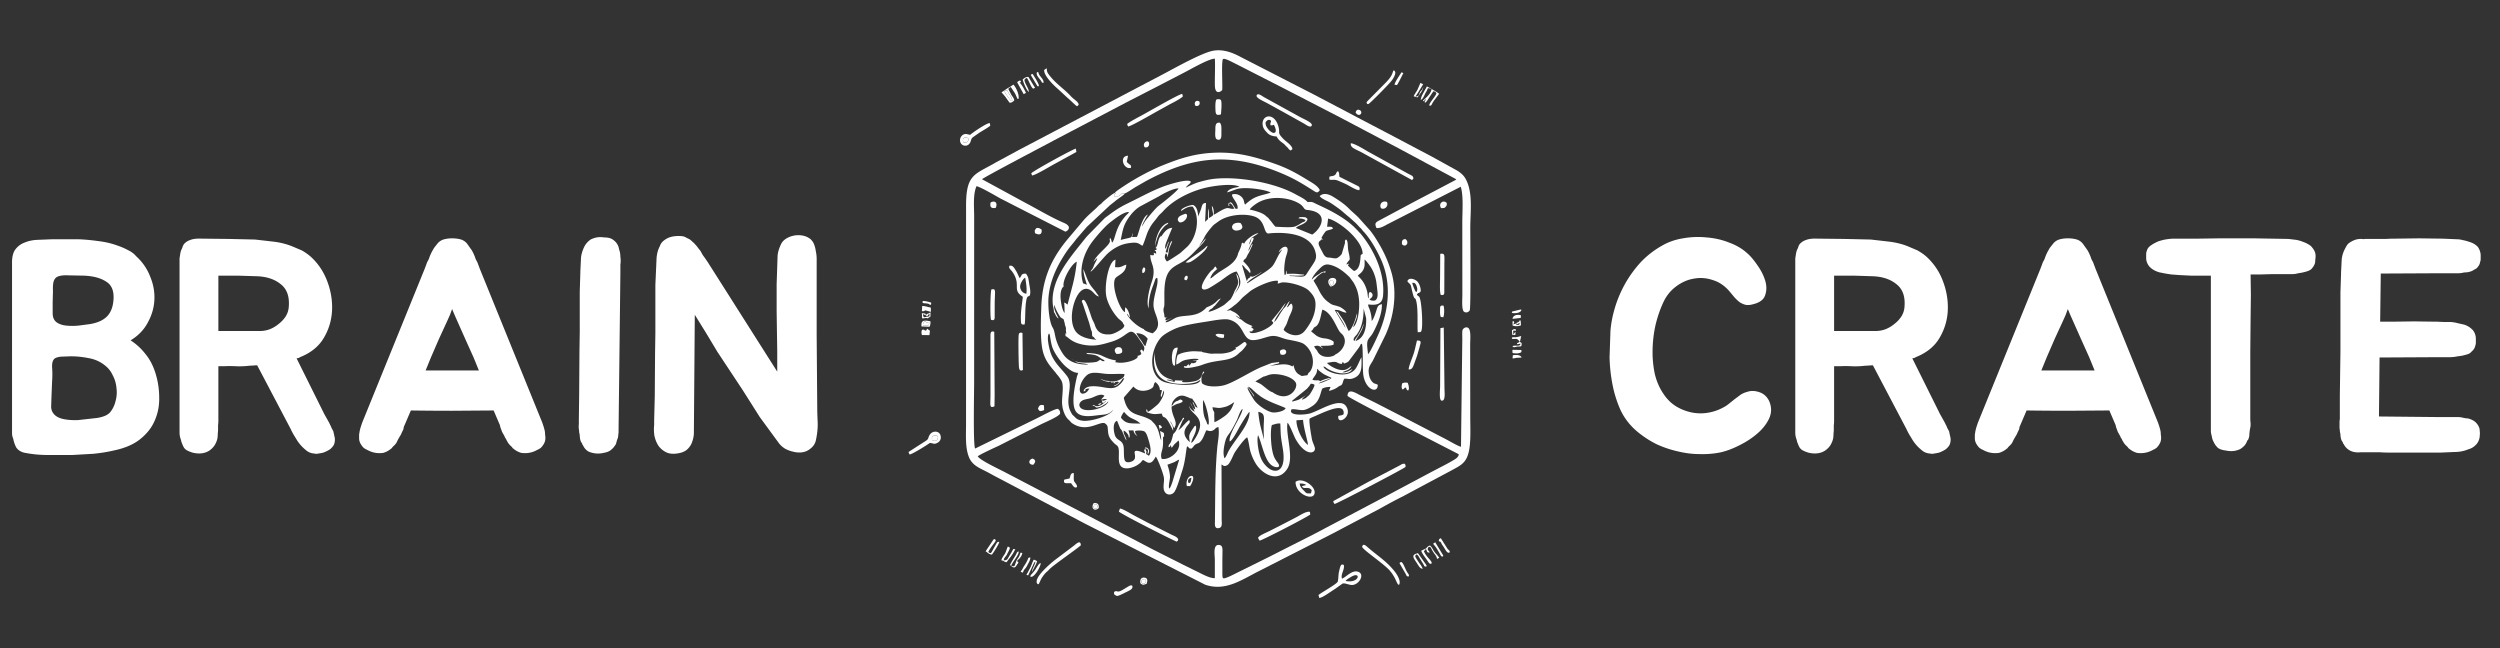 <svg xmlns="http://www.w3.org/2000/svg" width="216" height="56" fill="none" xmlns:v="https://vecta.io/nano"><rect width="100%" height="100%" fill="#333333" stroke="none"/><path d="M152.846 34.632c.225.503.234.997.026 1.482-.208.468-.537.901-.988 1.3s-.971.745-1.56 1.04c-.572.295-1.118.503-1.638.624-.572.121-1.179.173-1.82.156-.624 0-1.257-.078-1.898-.234a9.28 9.28 0 0 1-1.846-.624c-.589-.295-1.135-.65-1.638-1.066-.607-.503-1.083-1.101-1.43-1.794a9.88 9.88 0 0 1-.728-2.262 13.99 13.99 0 0 1-.26-2.392l.078-2.288c.052-.641.182-1.309.39-2.002s.494-1.369.858-2.028c.381-.676.832-1.3 1.352-1.872a7.74 7.74 0 0 1 1.872-1.456c.537-.312 1.135-.52 1.794-.624.676-.121 1.352-.147 2.028-.078.693.052 1.343.199 1.95.442.624.225 1.153.537 1.586.936.277.243.563.581.858 1.014.312.433.537.875.676 1.326s.139.875 0 1.274c-.121.381-.468.641-1.04.78-.243.069-.459.087-.65.052-.191-.052-.364-.13-.52-.234-.156-.121-.303-.26-.442-.416l-.39-.468c-.416-.503-.901-.841-1.456-1.014-.555-.191-1.109-.234-1.664-.13-.537.087-1.049.312-1.534.676-.468.347-.832.797-1.092 1.352-.277.589-.503 1.239-.676 1.95a10.84 10.84 0 0 0-.26 2.132 9.2 9.2 0 0 0 .182 2.08c.156.676.416 1.274.78 1.794.277.416.615.754 1.014 1.014a4.21 4.21 0 0 0 1.326.546 3.83 3.83 0 0 0 1.404.052 4.2 4.2 0 0 0 1.404-.468 2.68 2.68 0 0 0 .442-.286l.52-.416.52-.39a2.03 2.03 0 0 1 .598-.26c.312-.104.65-.095 1.014.026.381.121.667.373.858.754zm15.682 3.224c.018.173 0 .338-.052.494-.034.104-.086.191-.156.26-.052.069-.121.139-.208.208a2.91 2.91 0 0 1-.572.286 3.46 3.46 0 0 1-.416.078c-.121.035-.251.035-.39 0-.277-.017-.52-.121-.728-.312-.294-.243-.537-.511-.728-.806l-.286-.468a5.48 5.48 0 0 1-.286-.546l-2.886-5.486a3.37 3.37 0 0 0-.416.026 3.37 3.37 0 0 0-.416.026 7.06 7.06 0 0 1-1.04.026c-.312-.017-.641-.017-.988 0h-.494v4.706c0 .139-.008.269-.026.39v.39a2.71 2.71 0 0 1-.026.338c0 .139-.008.269-.026.39-.034.191-.112.39-.234.598-.121.191-.286.355-.494.494-.364.225-.806.286-1.326.182-.225-.052-.442-.139-.65-.26-.069-.052-.13-.113-.182-.182-.052-.087-.095-.173-.13-.26l-.104-.26a1.34 1.34 0 0 0-.078-.286 1.72 1.72 0 0 1-.078-.494V22.62v-.312l.052-.312a1.48 1.48 0 0 1 .182-.572c.052-.208.139-.355.26-.442.104-.104.26-.191.468-.26.226-.087.546-.121.962-.104l2.314.026 2.288.052 1.586.182c.572.069 1.101.199 1.586.39l.858.364c.33.191.59.373.78.546a5.38 5.38 0 0 1 1.378 2.002c.312.78.468 1.569.468 2.366a5.05 5.05 0 0 1-.676 2.574c-.433.78-1.135 1.361-2.106 1.742-.034.035-.086.061-.156.078a.29.29 0 0 0-.13.026l2.392 4.81.234.416.13.234a1.75 1.75 0 0 1 .13.26 1.4 1.4 0 0 1 .13.286l.156.286.13.598zm-6.5-9.256c.312 0 .607-.052.884-.156.295-.121.555-.277.78-.468a2.64 2.64 0 0 0 .598-.65c.156-.26.243-.537.26-.832.07-.867-.156-1.508-.676-1.924-.52-.433-1.204-.667-2.054-.702l-1.664-.052h-1.69V26v2.6h3.562zm24.64 8.632a1.93 1.93 0 0 1 .026.312c.017.087.026.191.026.312a.98.98 0 0 1-.182.572c-.052.087-.121.173-.208.26a1.36 1.36 0 0 1-.312.182 2.13 2.13 0 0 1-1.378.26 1.79 1.79 0 0 1-.65-.338c-.035-.035-.061-.052-.078-.052-.017-.017-.035-.043-.052-.078l-.052-.052c-.017-.035-.043-.061-.078-.078-.087-.087-.156-.165-.208-.234l-.156-.26a1.03 1.03 0 0 0-.13-.234c-.035-.087-.078-.173-.13-.26-.035-.069-.069-.13-.104-.182a.98.98 0 0 1-.078-.208c-.069-.156-.113-.295-.13-.416l-.546-1.274-3.588.026c-1.179 0-2.366-.009-3.562-.026l-.546 1.274a.98.98 0 0 0-.078.208c0 .069-.017.139-.052.208l-.104.208c-.017.052-.043.113-.078.182l-.156.26-.13.234c-.035.087-.078.173-.13.26-.052.069-.121.147-.208.234-.035.017-.061.043-.078.078l-.052.052c-.017.035-.035.061-.052.078-.017 0-.043.017-.078.052a1.79 1.79 0 0 1-.65.338 2.13 2.13 0 0 1-1.378-.26 1.36 1.36 0 0 1-.312-.182c-.087-.087-.156-.173-.208-.26a.98.98 0 0 1-.182-.572v-.312l.052-.312c.035-.156.078-.312.13-.468l.078-.234 5.408-13.312.156-.416c.035-.104.078-.199.13-.286s.095-.191.13-.312c.087-.225.182-.425.286-.598.052-.104.113-.199.182-.286l.208-.26a1.11 1.11 0 0 1 .442-.338c.243-.087.52-.13.832-.13.329 0 .615.043.858.13a1.11 1.11 0 0 1 .442.338l.39.546c.104.173.199.373.286.598.035.121.078.225.13.312s.095.182.13.286l.156.416 5.408 13.312.078.234c.052.156.095.312.13.468zm-6.162-6.37l-.702-1.56-.728-1.638-.208-.468-.208-.494-.182.494-.208.468-.754 1.638-.676 1.56-.468 1.144h4.602l-.468-1.144zm19.275-9.464c.19.225.286.459.286.702a2.45 2.45 0 0 1-.026.338c0 .104-.009.199-.026.286-.052.191-.165.373-.338.546-.139.104-.33.182-.572.234a2.75 2.75 0 0 1-.364.078c-.122.017-.252.043-.39.078-.122.017-.243.026-.364.026h-.39-1.326l-.936.026h-.884l.026 1.742-.026 2.132-.026 2.834v3.744 1.976c0 .173.008.303.026.39v.208a1.15 1.15 0 0 1-.026.208c-.035.156-.061.338-.078.546a1.35 1.35 0 0 1-.026.26 2.09 2.09 0 0 1-.078.234c-.07.069-.104.121-.104.156l-.078.156c-.087.173-.252.338-.494.494-.382.191-.806.234-1.274.13-.295-.035-.52-.113-.676-.234-.156-.156-.269-.312-.338-.468-.104-.191-.165-.373-.182-.546a1.55 1.55 0 0 1-.078-.494V23.816h-.65-1.066l-1.04-.052-.676-.052-.494-.078-.52-.104c-.364-.104-.65-.269-.858-.494-.191-.225-.286-.477-.286-.754v-.312c0-.104.017-.199.052-.286.052-.208.19-.381.416-.52a2.1 2.1 0 0 1 .312-.182c.156-.087.303-.147.442-.182.208-.069.468-.121.78-.156.138-.017.277-.026.416-.026h.442 1.716l1.742-.026h2.99l2.99.052.65.078a2.83 2.83 0 0 1 .624.182c.156.052.303.121.442.208.138.069.251.165.338.286zm5.917 2.314l-.052 4.082h1.04l1.898-.026 1.846.026h.13l.598.026h.598c.208.017.407.052.598.104l.572.13a1.77 1.77 0 0 1 .728.468 1.21 1.21 0 0 1 .26.754v.312c0 .104-.018.199-.052.286-.035.191-.148.364-.338.52-.087.121-.252.208-.494.26-.226.069-.451.113-.676.13-.243.052-.486.078-.728.078h-1.222l-4.81.026-.052 5.096 5.174.052h1.222.39c.121 0 .234.009.338.026l.364.078c.121 0 .234.017.338.052a1.5 1.5 0 0 1 .52.286c.173.173.286.355.338.546.017.087.026.182.026.286.017.087.017.182 0 .286a1.21 1.21 0 0 1-.26.754c-.208.243-.451.399-.728.468-.364.156-.763.234-1.196.234l-.598.026-.598.026h-.156-4.212c-.347 0-.624-.009-.832-.026h-.572-.494-.676c-.399.035-.728-.035-.988-.208-.191-.121-.338-.286-.442-.494-.052-.052-.078-.104-.078-.156a.33.33 0 0 0-.052-.078c-.018-.017-.035-.043-.052-.078-.035-.087-.061-.173-.078-.26a1.68 1.68 0 0 1-.026-.286l-.052-.26a1.35 1.35 0 0 0-.026-.26v-.416-.208a.87.87 0 0 0 .026-.208v-2.028l.052-3.744v-3.458-1.664l.052-1.586v-.13l.026-.52.026-.52c.017-.347.112-.685.286-1.014.069-.139.138-.26.208-.364.086-.104.199-.191.338-.26.26-.156.528-.234.806-.234.138 0 .242.009.312.026v-.026h.754.546.598c.208-.017.494-.026.858-.026l1.976-.026 1.924.026h.104l.598.026.598.026a2.17 2.17 0 0 1 .572.078c.19.035.381.087.572.156.294.087.537.234.728.442.156.243.234.485.234.728v.312a.71.71 0 0 1-.052.26c-.018.173-.122.355-.312.546l-.234.13a.92.92 0 0 1-.26.13c-.104.035-.217.061-.338.078a1.9 1.9 0 0 0-.312.026c-.139.035-.269.052-.39.052h-.364-1.17l-5.2.026v.078z" fill="#fff"/><g fill-rule="evenodd" fill="#fefefe"><path d="M101.021 42.22c-.096-.226.07-.736.066-1.028-.005-.344-.117-.724-.219-1.03.011-.007.027-.032.033-.022l.475-.177c.189-.072.322-.195.505-.249l-.584 1.927-.113.312-.068.149-.095.117zm8.871-5.498c.229-.057.469-.166.729-.128.048 1.268.016.952.218 2.199.33 2.028-.694 2.177-1.346 1.563a2.1 2.1 0 0 1-.512-.69c-.257-.518-.422-1.697-.282-2.063.395.859.586 2.46 1.419 2.728.258.083.602.046.236-.409-.071-.088-.153-.218-.219-.339-.342-.628-.409-2.395-.243-2.862zm-11.36 2.295c-.194-.051-.584-.188-.486.181.031.27.064.472-.16.617-.145.094-.444.189-.62.069-.25-.172-.1-1.05-.214-1.418-.154-.495-.576-.381-.733-.894-.127-.417-.173-1.099.198-1.216l.257.632c.069.147.075.079.141.197.142.255.264.695.412.872-.043-.353-.272-.517-.244-.847.178.034.393.329.426.452.043.16-.108.09.081.133.05-.235-.03-.425-.089-.606l.432-.001.031.132c.039.123.177.297.309.344-.064-.066-.174-.204-.192-.315-.034-.207-.005-.057.02-.115.175-.06.629-.048.782.048s.255.419.318.622c.121.39.368 1.162.063 1.473l-.243-.153c.057-.347.05-.054-.076-.506.4.099.158.359.233.525.19-.261.092-.541-.215-.595-.175.498-.106.123-.023.531l-.407-.161zm13.481-2.705l.57-.035c.061.779.391 1.766.43 2.157-.413-.219-1.019-1.394-1-2.121zm-15.163-.226c.019-.138.169-.375.267-.5.597.719.798.476 1.423 1.013-.874-.028-1.247.06-1.69-.513zm11.863-.506c.534.114.513.379.482.954-.028.51-.007.941.01 1.437l-.299-1.148c-.102-.444-.145-.775-.193-1.243zm-2.459 2.565c.242-.086.729-1.063.859-1.286.102-.174.739-1.236.845-1.278.056 1.134-1.388 2.511-1.87 3.515-.063.131-.179.43-.292.495-.153-.378-.057-.929.031-1.316.131-.572.256-.612.503-.997.19-.297.361-.637.531-.972.128-.254.287-.866.498-.971-.005.285-.466 1.066-.62 1.366-.144.283-.606 1.124-.485 1.444zm-1.844-1.449c-.155-.069-.088-.044-.15-.207-.085-.225-.191-.362-.253-.693-.083-.444-.067-.765-.07-1.217.053.051.003-.038.079.099.209.379.533 1.706.394 2.019zm.35-1.512c.561.059.497.114 1.054-.02a1.73 1.73 0 0 0 .429-.172c.311-.166.175-.138.393-.237-.207.544-.315.741-.653 1.06-.152.143-.834.608-1.058.656l-.016-.663c.043-.317-.121-.236-.149-.624zm-9.001-.496c-.205.614-2.045 1.044-2.429.506-.163-.229-.027-.443.146-.563s.422-.143.659-.201c.222-.055.418-.16.621-.238.221-.084.483-.146.668.004l-.15.174c-.092.089-.077.066-.125.172.231-.065.228-.091.506-.05l-.027.017-.09.04c-.261.11-.194.078-.38.032.08.099.052.032.076.193l-.378.151c.166.137.268-.029.327-.147.358.074.138-.073.385-.102l-.379.293c-.557.316-.591-.055-.805.042.231.138.144.014.33.204.268-.022.37-.057.581-.183.569-.34.191-.148.463-.346zm4.598-.407l.192-.543c.142.281-.32.983-.447 1.128-.133.151-.751.648-.926.725l-.086-.234c-.058.081-.022-.095-.046.09-.014.11.029.163.13.208a2.53 2.53 0 0 0 .381.099c.262.053.55-.011.822-.015.047.099.033.169.103.244s.107.049.194.109c.292.203.606 1.013.69 1.116-.005-.541-.173-.522-.254-.814.099.112.257.445.333.604l.024-.031.085-.182c.152-.427-.314-.85-.331-1.644l.06-.043a1.06 1.06 0 0 1 .062-.03c.059-.029.056-.023.114-.055.089-.049.139-.078.234-.11.242-.079.282-.057.479-.191l-.015-.129a1.82 1.82 0 0 0-.19-.072c-.35.22-.246.087-.417.213-.253.187-.126.21-.324.341a.83.83 0 0 1 .152-.431c.265-.363.644-.586 1.121-.361.24.063.268.154.51.168.048.107.341.43.463.796-.151-.075-.182-.077-.258-.236-.173-.36-.074-.187-.181-.252.099.25.23.368.232.626-.215-.104-.203-.207-.409-.593.084.299.31.53.355.798-.294-.197-.38-.269-.465-.534l.013-.003c-.056.787 1.777.904.45 2.926-.081.123-.151.229-.283.293.025-.387.552-.959.396-1.48-.134.018-.155.117-.245.241-.407.564-.352.697-.267 1.174l-.033-.026-.105-.094c-.782-.816.057-1.373.11-1.554.049-.165-.043-.224-.043-.224-.131.056-.535.514-.668.661l-.253.22.374-.87c.107-.139.156-.093.075-.226-.122.073-.056.081-.216.3-.31.426-.335.697-.501.917-.29.386-.078-.089-.308.683-.104.347-.223.4-.252.477-.074.201.03.167.033.171.152-.101.062-.107.126-.174l.085.236c.266-.309.065-.161.445-.496.089-.079.056-.082.159-.132.299.939-.854 1.716-1.459 1.58-.139-.326.012-.627.069-.918.063-.325.036-.637.042-.97l.067-.037c.003-.001.014-.005.025-.006-.015-.374.027-.289-.357-.48l-.012-.207.193-.086c-.074-.14-.093-.209-.292-.221.096.438.196.817.22 1.308-.179-.27-.155-1.009-.682-1.517-.144-.139-.121-.163-.295-.262-.931-.53-1.812-.255-2.193-1.629-.057-.206-.1-.235.012-.365l.754-.86c.581.686 1.632.252 1.72.002.091-.242.027-.218.172-.389.203.158.383.37.391.677l.19.038c-.076.28-.178.573-.044.556zm7.999-.01c.032-.089-.142-.307-.226-.405l-.309-.457c.311.08.45.375.943.724l.168.131c.784.529 1.92.842 2.144 1.006-.125.284-.832.39-1.088.367-.471-.042-1.39-.646-1.708-1.192-.136-.235-.465-.712-.506-.967.092.067.048-.018.189.215a2.13 2.13 0 0 0 .141.203c.106.137.147.24.252.375zm3.279.427c.066-.168-.03-.043.114-.159l1.158-.938c.194-.221.202-.205.339-.443.088.001.104-.005.185.02.131.041.095.044.144.074-.015.201-.301.659-.393.792-.099.145-.142.144-.284.279-.107.102-.273.166-.419.215.089-.181.159-.2.335-.388l.28-.311c-.144.197-.375.412-.587.52-.177.09-.158.126-.387.204a4.63 4.63 0 0 1-.485.134zm-2.478-2.157c.219-.031.425-.174.742-.207.551-.059 1.712.157 2.047.717.282.469-.632 1.828-2.01.829-.264-.03-.835-.622-1.083-.738l-.391-.19.695-.411zm4.267.28c-.028-.054-.07.041.013-.1.155-.264.361-.402.369-.851.16.096.007.051.277.246.097.07.179.144.301.213.207.118.441.209.657.323l-.09.076-.025.015c-.052.031-.075.042-.137.071-.218.102-.656.296-.857.309.28-.183.706-.284.993-.425-.042-.021.045-.038-.115-.028-.03.002-.66.176-.742.279-.009-.006-.019-.017-.024-.021-.167-.113.089-.013-.115-.061-.114-.027-.344.021-.505-.048zm-19.294.76c-.126.145-.192.32-.439.405-.64.218-.473-.99.226-1.576.37-.31.952-.188 1.504-.123.578.068 1.199-.013 1.733.032-.016.203-.061.298-.374.469-.261.143-.576.207-.884.151-.558-.102-.111.059-.853-.215.011.002.449.317.916.253.15.153.006.08.257.041l.026.134c.045-.062.068-.112.159-.147.206-.079.259.025.269.032-.089.144-.3.245-.453.299.218.081.567-.302.678-.471.104-.157.07-.144.238-.201-.067.265-.381.585-.577.712-.312.201-.658.175-1.062.113-.39-.06-1.742-.364-1.877.325l.174-.029c-.029-.152.025.125-.021-.057-.029-.114.223-.176.361-.148zm18.905-1.338c-.07.212-.061.173-.293.205-.092.013-.332.084-.383-.032-.514-.202-.546-.742-.614-.875l-.086.124c-.592-.364-1.332-.08-1.992-.068a2.71 2.71 0 0 0 .441-.102l.245-.066c.268-.077.105-.021.177-.152l-.653.082-.757.299c-.984.37-2.623 1.49-3.495 1.66-.552.107-1.385.125-1.764-.198-.054-.092-.109-.519.028-.767l.153-.173c-.004-.128.02-.04-.061-.073-.177.185-.078.605-.616.79-.273.094-1.017.188-1.243.098 0 0 .054-.137.167-.101l-.753-.034c-.038.056-.014.011-.039.079-.003.007 0 .029-.009.063l-.69-.169c.077-.046.136-.027.15-.026.177.019.351.11.365.074.004-.011.019-.009.028-.014-.18-.195-1.579-.13-1.582-2.433-.021.304-.067.432-.05.804.072 1.526 1.169 1.958 2.556 1.934a4.35 4.35 0 0 0 .816-.08c.392-.075.471-.195.63-.267-.081.648-2.382.426-3.093.188-1.393-.467-1.339-2.657-.323-3.834.233-.27.721-.54 1.148-.74.786-.367 2.117-.537 3.05-.69.399-.066 1.314-.235 1.694-.134 1.332.351 1.128 1.71 1.998 1.768.489.033 1.067-.226 1.512-.322.612-.134.959.146 1.512.265.405.087 1.199.202 1.474.414.946.728.929 2.076.352 2.504zM90.936 30.04c.198.538.782 1.338 1.222 1.695.269.218.612.483.99.479-.026.148-.083.232-.122.413-.174.8-.54 2.485.018 3.028.385.375 1.042.322 1.665.241.744-.097 1.069-.03 1.458-.488-.198.516-1.934 1.038-2.622.944-.502-.069-.581-.235-.757-.398-.163-.151-.129-.096-.274-.369-.569-1.069.286-2.261-.312-3.078-.484-.66-1.187-1.199-1.464-2.139-.096-.326-.301-1.157-.142-1.503.003-.007.018-.01.021-.026s.016-.016.023-.024c.086.125.069.149.096.319.049.303.102.642.2.907zm8.026-.133c-.159-.073-.203-.284-.406-.54a3.11 3.11 0 0 1-.377-.583c.492.021.746.186.982.481l-.199.642zm14.683-1.678c.387-.174.472-1.02.609-1.479.775.24 1.154 1.41 1.472 1.876.149.218.258.204.386.474.291.607-.236 1.314-.75 1.532-.056.053.036-.002-.088.076-.26.163-1.129.277-1.443-.347-.114-.227-.206-.191-.278-.463.214-.009.268-.064.452.021.342.158.151.304.267.135-.066-.049-.096-.058-.157-.168.378-.027.796.022 1.106-.108l.014-.238c-.148-.169-.526-.284-.798-.303-.261-.025-.493-.11-.681-.223l-.469-.378c.099-.207-.02.018.11-.128.123-.138.047-.164.248-.278zm3.376 1.235c-.07-.095.005.114-.062-.094-.053-.166.199-.363.285-.485.453-.647.566-1.4.577-2.218l.215.837c.026.742-.111 1.7-.919 1.96.139-.345.682-.972.701-1.522-.075.314-.394.895-.566 1.162-.053.082-.085.094-.127.169l-.104.192zm-7.016-1.545c-.139.242-.665.537-.908.637-.201.083-1.021.395-1.149.107.088-.054.115-.03.249-.027.027-.102.002-.048.056-.118l.076-.069c-.103-.109-.097-.043-.221-.172.046-.041-.016-.076.142-.086l-.205-.093c-.321-.132-.466-.209-.695-.403-.217-.183-.239-.085-.602-.435.223.085.171.13.393.218-.089-.239-.364-.451-.603-.555-.333-.144-.092-.157-.547-.057.181-.157.355-.222.648-.478.067-.059.062-.042.125-.09.077-.059.149-.135.225-.204.178-.16.259-.29.447-.455l.468-.385c.28-.289 1.865-1.099 2.516-.989l-.028.242c.303-.066.259-.13.667-.104.595.038 1.667.339 2.039.72.433.442.635.775.54 1.527-.104.82-.527 1.451-.883 1.91-.635.818-1.687.19-1.846-.066.052-.186.19-.336.265-.533l.203-.565c.112-.289.482-.851.196-1.164-.202.092-.172.227-.395.337l.257-.555c-.129.079-.252.315-.35.448-.069.095-.107.118-.182.203-.082.094-.084.128-.159.227-.158.207-.442.79-.649.926.046-.262.495-.897.642-1.062.168-.189.201-.334.356-.567-.173.112-.447.586-.615.779l-.612.752c.083.081.148.104.139.201zm5.502-1.491c-.432-.093-.475-.127-.76-.341a2.02 2.02 0 0 1-.504-.524c-.232-.32-.34-.633-.481-.852l-.274-.469c.085-.067-.004.001.068-.071l.078-.068c.004-.017.021-.014.032-.021.109-.2.527-.5.644-.54.212-.072.092.168.236-.073-.039-.017-.018-.023-.088-.024l-.291.088c-.098.063-.152.12-.277.194-.469.278-.425.352-.552.419.05-.242.413-.675.575-.826.211-.197.458-.56.96-.449.702.155 1.258.611 1.744 1.087l.308.421c.317.516.452.985.501 1.612.05.644-.076 1.927-.504 2.278.029-.272.42-.926.314-1.175-.083.351-.358 1.297-.705 1.502-.245-.405-.151-.508-.734-1.326-.202-.284-.119-.276-.334-.394.112.31.704 1.066.787 1.457l-.931-1.549c.47-.047.55.181 1.015.233-.038-.186-.459-.452-.592-.511-.093-.041-.152-.026-.235-.079zm-23.608-1.671c-.138-.535.68-1.973 1.133-2.146a13.41 13.41 0 0 1-.333 1.935l-.464 1.773-.159-.121c-.055-.036-.054-.035-.136-.05.032.104.034.67.044.896-.214-.228-.31-.873-.337-1.154-.031-.316-.034-.64.094-.932.06-.137.047-.094.158-.201zm26.227.447c-.236-.971-.728-1.242-.813-1.391l.28-.244c.382-.388.31-.769.304-1.146.039.047.099.081.153.145.365.435.579.757.761 1.346.102.331.132.662.172 1.013.044.385.12.828-.16 1.026-.079.033-.347.058-.497-.08l.15-.137c.233-.22.077-.472-.125-.512-.137.169-.081.324-.095.566-.103-.129-.079-.379-.13-.587zm-11.152-3.314c-.196.879-1.1 1.239-1.73 1.684l-.322.237c-.081.068-.001.012-.089.082-.04.031-.042.027-.077.053-.137.101.052.04-.193.101.204-.591.561-.699.614-.843-.194-.03-.008.049-.123-.131-.004-.006-.018-.011-.021-.027s-.014-.018-.023-.026c-.125.099-.075.103-.184.221-.073.08-.131.101-.207.178-.27.276-1.254 1.651-.512 1.597a1.31 1.31 0 0 0 .237-.069c.202-.078.86-.515 1.067-.649.336-.218 1.018-.818 1.45-.834.136.295.404.757.265 1.177-.127.387-.468.71-.552.901.131-.226.378-.599.456-.867.057-.195.015-.402-.009-.606-.015-.127-.122-.339-.21-.435.032.258.218.635.164.852-.059.238-.226.533-.322.691-.031.15-.265.597-.327.677l-.527.466c-.305.217-.973.558-1.387.624l.055-.095c.105-.149.154-.125.254-.2.11-.083.086-.126.251-.244l.503-.611c-.379.1-.284.408-1.228.763-.851.969-2 .571-2.702.918-.219.109-.556.354-.83.381.059-.172-.055-.039.12-.169l.488-.261c-.184.079-.474.246-.635.249.015-.119.004-.103.059-.189.098-.151.032-.087.121-.086-.154.077-.07.055-.242.017l-.022-.102c.002-.227-.102-.351-.073-.63.015-.144.052-.118.064-.298.027-.419-.018-1.003.024-1.574.122-1.638.803-1.734 1.673-2.262.431-.262.964-.866 1.336-1.238.273-.273.382-.364.568-.716-.105.052-.36.44-.592.662.083-.159.308-.444.47-.788.124-.263.643-.93.845-1.084l.374-.27c.871-.615 2.388-.694 3.16-.381.878.356.703 1.342 1.104 1.441.001 0 3.445-.49 4.065 1.496.21.672.029.836-.464 1.58-.436.657-.317.691-1.153.63l-.301-.025c-.214-.005-.191.021-.317-.052.258.002 1.125.041 1.297-.037-.093-.088.038-.037-.166-.055-.606-.053-.531-.079-1.347-.05l.017-.285c-.02.029-.028.021-.047.082-.127.411.091.183-.154.294-.064-.424-.017-.889.06-1.323.04-.221.101-.371.16-.578a1.11 1.11 0 0 0 .047-.271c-.013-.516-.663-.193-.777.246.067-.081.215-.24.304-.281l-.291.452c-.134.242-.364.761-.533.968-.112.138-.243.239-.382.345-.4.304-.961.604-1.381.893l-.424.268c-.016-.192-.056-.009.099-.16.322-.314.848-.539 1.171-.844-.172.097-.267.192-.447.281-.374.186-.409.186-.543.104-.093.218-.044.086-.182.197-.145.116-.014.09-.155.217l-.407-1.381c.261.157.183.205.346.341.311.262.225.289.361.354.16-.324-.523-.92-.601-1.017.259-.39.138-.017.371-.531.033-.071.058-.095.097-.16.054-.092.133-.274.181-.378.07-.151.137-.264.176-.406-.149.081-.05-.031-.138.147-.057.115-.152.352-.255.439.122-.424.436-.867.454-1.016.029-.238.018-.036-.028-.133-.208.085-.128.066-.201.296-.025.08-.098.239-.142.313-.028-.064.156-.544.239-.603l.562-.372c-.194-.067-1.094.503-1.234.905-.168-.126.033-.086-.2-.081-.052.368-.187.593-.32.901zm10.022 1.525c-.138-.074-.383-.327-.53-.463l.08-.176c-.152.046-.05.032-.225.075.118-.262.25-.345.288-.422.022-.265-.097-.604-.135-.892-.04-.307.009-.744-.182-.847-.144.142-.066.141-.091.328l-.274.925c-.078.112-.299.329-.454.368-.182.046-.448-.059-.689-.055-.338-.019-.43-.291-.565-.548-.255-.484-.457-.746-.081-.964.061-.092-.012-.059.192-.059l-.09-.055c-.072-.058-.015.011-.064-.079a3.1 3.1 0 0 1 .36-.556c.14-.131.458-.118.638-.259-.097-.195-.289-.141-.514-.143l.091-.712c.961.235 2.969 1.863 2.982 3.044-.187.14-.16.023-.187.341-.035.409-.084 1.008-.55 1.149zm-9.011-5.309c.046-.16.542-.514.767-.635 1.009-.538 2.456-.455 3.399.056.596.323.419.577.794.613 1.941.188 1.245 1.596.43 2.128a104.47 104.47 0 0 1-1.414-.574c.19-.244.963-.341 1.007-.772-.113-.13-.144-.155-.365-.164-.215-.01-.357-.014-.414.103l.355.043.26.105c-.17.269-.064.071-.366.263-.167.107-.448.29-.657.326-.384.066-1.171.01-1.58-.01-.188-.186-.264-.33-.414-.505-.371-.433-.038-.099-.474-.475-.274-.236-.859-.396-1.328-.5zm-11.156 2.623c.17-.772.205-1.182.603-1.793.3-.461.678-.9 1.194-1.167l1.536-.824c.294-.186 1.238-.693 1.657-.665-.075.218-1.364 1.239-1.72 1.505-.237.177-.946 1.035-1.144 1.301-.102.137-.194.35-.294.471.069-.29.367-.759.512-1.026-.516.234-.773 1.584-.94 1.935l-.42.015c.02-.136.094-.289.077-.337-.214.458.095.297-1.06.584zm2.746 8.075c-.22-.082-.357-.099-.599-.233-.017-.009-.067-.039-.082-.051-.06-.051-.027-.028-.067-.087-.52-.193-1.316-.882-1.468-1.326.087.058.024-.015.102.096l.099.159c.055.062.038.035.075.068-.04-.278-.166-.718-.404-.88-.043.198-.028.173-.025.404-.158-.045-.026.038-.144-.085-.425-.446-1.009-2.14-.727-2.767.148-.329.94-.427.978-1.23-.353.075-.411.276-.973.208l.041-.642c-.597.129-.956 2.11-.809 3.082.101.672.578 1.479 1.015 1.955.177.193.43.301.461.518.044.037.108.058.086.179a.64.64 0 0 1-.094.157c-.151.165-.758.522-1.084.554-.708.069-1.152-.144-1.367-.816-.03-.142-.185-.378-.255-.572-.14-.386-.536-1.81-.799-1.563-.102.096-.077.072.022.33l.55 1.639.17.632.042.077.016.035.017.143c.018.401.002.166.206.412l.021.027c.005.006.018.036.022.029s.015.02.023.029c.079.018.049-.019.094.056-.688-.01-1.424-.264-1.74-.659-.562-.702-.406-2.022-.035-2.866.249-.567.712-1.148 1.335-.709.235.165.363.446.662.511-.067-.142-.122-.179-.195-.293-.183-.284-.416-.491-.589-.785-.244-.415-.361-.869-.555-1.289.01.469.184.931.305 1.35l-.325-.122c-.382-1.226.038-2.574.77-3.564.343-.464 1.12-1.358 1.539-1.68.397-.305 1.166-.931 1.648-.92-.052.148-.123.162-.23.279-.998 1.089-.92 2.077-1.221 2.37-.067-.129-.044-.264-.171-.404-.128.207.14.215-.196.608-.415.485-.941.861-1.248 1.436.151-.116.17-.201.335-.296-.049.186-.198.406-.275.595-.037.092-.076.21-.13.296-.089.144-.119.113-.175.278.268-.136 1.146-1.298 1.556-1.644.395-.334.889-.64 1.466-.772.218-.05.582-.103.813-.093.347.015.433.169.642.265.123-.149.351-.961.479-1.232.34-.723.513-.796.862-1.286.115-.161.301-.3.423-.437.856-.97 2.247-1.681 3.552-2.022.68-.178 2.451-.452 3.054-.128-.108.047-.432.082-.62.156-.2.079-.353.153-.431.333.17-.019.637-.221.865-.287.722-.207 2.512.052 2.9.312-.624.218-1.197.245-1.781.682-.141.105-.324.248-.423.353-.023-.029-.025-.014-.055-.086l-.077-.301c-.131-.375-.607-.623-.993-.488-.091.241.578.774.463 1.234-.267.014-.168-.023-.318-.237-.136-.195-.075-.175-.268-.329l-.187.09c-.007.184-.055.205.084.232-.06-.152-.056-.087-.001-.23.171-.005.325.292.417.454-.204.073-.348-.011-.532-.036-.314-.043-.96.448-1.248.571.01-.247.009-.57-.166-.76.057.862.338.709-.253 1.051l-.006-.82c-.098.213-.078.62-.067.904-.109.073-.147.174-.255.227l.078-1.614c-.334 0-.329.213-.431.526-.057.176-.229.55-.233.659-.057-.466-.102-.845-.456-1.018-.29 0-1.103.302-1.03.513.108-.02.491-.414 1.002-.37.732 1.085.27 2.856-.574 3.559l-.495.448c-.127.101-1.057.711-1.166.735-.22-.305-.213-.403-.087-.704.137.118.115.107.102.315.107-.051.136-.552.186-.713.059-.195.235-.514.257-.67-.15.056-.189.293-.255.459-.075.19-.092.364-.136.554-.21-.087-.206.109-.028-.541.035-.13.155-.324.098-.428-.02.053-.027.093-.051.161-.03.088-.028.056-.062.156l-.12.304c-.053-.088-.05.119-.048-.155.002-.226.171-.571.252-.79l.357-.854c-.465.017-.708.409-.947.742-.041-.039-.089.126-.058-.109-.045.195-.058.136-.119.271-.113.247-.132.673-.332.856-.079-.259.226-1.077.352-1.305.115-.207.381-.558.559-.686.108-.077.142-.059.221-.214-.793.183-1.197 1.496-1.144 2.171.16.086.062-.085.12.172l-.172.027c.107.191.099-.071.136.311l-.224-.094.025.104c.01.225.01.014-.02.113-.028.01-.209.028-.291-.035-.024.789.562 1.063.123 2.352-.188.553-.508 1.737-.268 2.274a4.83 4.83 0 0 1 .21-1.463c.065-.224.136-.393.214-.606.199-.54.13-.492.31-.567.199.539-.47 1.817-.281 2.649.099.437.295.744.352 1.198.059.466-.187.763-.475.958zm-8.516-1.823c.055.058-.005-.032.071.079l.106.232c.01.015.079.104.095.121.092.1.017.04.133.101-.021-.072-.389-.661-.385-1.007.003-.219.011-.077.04-.134.039.243.279.687.412.891l.1.151.264.168.099.358c.021.122-.002.074.037.183.13.362.032.165.073.498.07.569-.066-.204-.045.421.218.035.485.591 1.716.771.875.129 1.469-.052 2.238-.281 1.596-.476 1.538-1.528 2.374-.294.544.804.549.75.402 1.147l-.128-.192c-.278.134-.078.162-.051.401-.096.071-.171.127-.313.148-.015.172-.003.149-.116.233-.36.266-1.142.403-1.535.36-.08-.009-.146-.035-.277-.032l.043-.17c-.466-.059-.818-.211-1.195-.393-.4-.194-.868-.22-1.362-.246.106.138.181.089.479.132.415.06.492.128.789.331.346.237.233.055.311.245-.197.02-.242-.037-.376-.122l-.226.147c-.185.115-1.334.156-1.76.031-.318-.094-.277-.157-.482-.211.597.242.121.264 1.224.384l.162.044c.008-.011.023.016.035.024-.898.007-1.703-.193-2.196-.965-.795-1.245-.575-1.761-.861-2.23-.328-.54-.422-1.986-.356-2.687.118-1.255.627-2.41 1.256-3.418.556-.89.695-.946 1.149-1.555l.894-1.037 1.995-1.866.432-.341c.277-.243.785-.534.864-.691-.383.019-.04-.122-.446.166l-.109.076c-.005-.009-.021.016-.03.003l-.344-.006c.061-.31-.064-.144.156-.23l-.081-.06c-.219.074-.797.574-1.041.783-.059.05-.064.078-.123.133-.104.096-.179.121-.283.233-.332.358-.837.727-1.283 1.247l-.237.279-1.159 1.373c-1.433 1.739-2.162 3.463-2.242 5.853-.035 1.062-.112 2.932.165 3.899.224.782.639 1.207 1.083 1.75.055.067.044.07.112.145.118.132.318.389.405.582.209.463-.004 1.372.035 1.951.038.563.268 1.141.595 1.409.114.094.141.177.258.258 1.251.874 2.349-.158 2.826.009.3.196.248.312.29.729.051.504.225.672.518.989.087.094.183.143.28.236.422.408-.38 2.082.971 1.941a2.05 2.05 0 0 0 .728-.255 2.32 2.32 0 0 0 .296-.218c.108-.095.103-.146.221-.241.184.057.41.331.693.211.172-.073.306-.321.422-.505.15.168.675 1.515.703 1.87.031.399-.139.864.078 1.193.193.292.592.277.806.01.235-.295.534-1.371.69-1.842.301-.911.338-1.931.425-2.117.22.095.094.206.386.19.138-.106.198-.279.367-.37.239-.131.248-.047.444-.285.23-.279.295-.607.471-.928.211.06.349.125.582.007.222-.113.143-.199.454-.288.103.593-.039 1.151-.097 1.76-.199 2.128-.172 4.27-.202 6.405-.004.274-.052.674.378.562.288-.075.205-.473.203-.734l.001-.944-.014-3.812c.186.115.223.202.491.067.253-.127.505-.866.656-1.105.178-.284.834-1.199 1.071-1.301.111.205.195.934.282 1.23a4.41 4.41 0 0 0 .462 1.042c.592.95 1.938 1.678 2.725.438.606-.954-.166-2.963.015-3.972.154.089.563 1.17.704 1.418.834 1.464 1.683 1.271 1.667.804-.005-.151-.205-.529-.252-.763-.063-.317-.281-1.565-.21-1.815l.174-.093c.723-.283 2.418-1.198 2.717-.642.068.125.062.231.044.36-.205.132-.187.06-.452.144-.136.881 1.318.038.646-.87-.535-.723-2.178.352-3.026.633-.469.155-2 .254-1.664-.332.269-.067.757.114 1.085.051.287-.055.571-.241.773-.381.667-.463.644-1.298.83-1.487a1.53 1.53 0 0 1 .674-.118c-.029.166-.084.13-.122.338a2.78 2.78 0 0 0 .459-.154c.19-.088.231-.131.373-.228.171-.116.241-.051.33-.27.071-.175.047-.231.163-.396.27-.037.395.085.741-.031.843-.282.738-1.025.74-1.82-.106.118-.278.619-.477.926-.674 1.045-2.651.378-2.817-.124.157.005.189.066.298.142.542.378 1.832.743 2.213.065-.203.115-.582.347-.869.274l.263-.108c.229-.075.432-.195.521-.417-.179.095-.254.209-.472.293-.616.239-1.555-.418-1.639-.568 1.064-.223.684.027 1.27.087l.099-.189.097.16c.284-.114.332-.096.497-.326l.698-.932c.06-.086.112-.145.173-.258.089-.162.041-.152.176-.202.131.323.03 2.199.136 2.776.236 1.275 1.274 1.535 1.234.767-.25-.131-.307-.049-.507-.294-.126-.154-.2-.319-.244-.563-.124-.673.115-.823.346-1.257l1.075-2.185c.73-1.593 1.048-3.701.484-5.51a10.46 10.46 0 0 0-.99-2.273c-.256-.445-.513-.854-.819-1.239l-.952-1.063c-.248-.274-.623-.572-.839-.794-.413-.424-.87-.728-1.392-1.053-.341-.211-.834-.404-1.175-.065.121.21.596.392.813.515.294.166.531.349.795.535.334.235.606.516.918.754l.521.466c.125.116.223.222.337.349.14.155.181.151.308.336.074.107.081.083.163.178.587.68.991 1.389 1.398 2.252.979 2.081.748 4.463-.184 6.557-.079.178-.713 1.601-.898 1.71-.023-.398-.167-.99.034-1.287.235-.349.259-.254.543-.831.294-.598.64-1.402.625-2.197-.392.07-.388.291-.52.672-.076.219-.2.617-.362.781a3.15 3.15 0 0 0-.21-1.088c-.065-.152-.092-.158-.089-.344.641.079 1.208.041 1.28-.745.179-1.954-.787-3.975-1.94-5.37-.05-.061-.076-.072-.129-.127l-.121-.138-.255-.259c-.883-.86-2.082-1.477-3.235-2-.349-.158-.387-.26-.834-.2-.236-.279-.709-.49-1.038-.673-1.808-1.006-4.864-1.545-6.932-1.351-.515.048-.917.155-1.392.284-.457.124-1.162.49-1.168.491.058-.109.145-.178.239-.263l.14-.121c.098-.146.025-.152-.004-.179-.425-.176-1.986.333-2.391.492-1.071.418-1.962.922-2.965 1.41-.894.435-1.272.732-2.016 1.287l-1.464 1.497-.163.18c-1.282 1.64-3.123 3.608-2.856 5.851.023.195.093.406.088.608zm-6.214-11.494c.172-.173 5.079-2.753 5.599-3.028l.615-.33 2.505-1.313 3.741-1.964 2.525-1.296 2.515-1.303c.527-.265 2.042-1.16 2.619-1.187.039.766-.012 1.544.002 2.312.018.927.594.489.635.39.038-.482-.082-2.404.06-2.654.103-.109.594.147.691.192l.627.315 3.807 1.943 5.037 2.6 5.026 2.653 4.973 2.671c-.04.044-.006.021-.07.066-.019.013-.033.018-.056.031l-1.713.902-1.856.977-2.767 1.48c-.423.236-.664.267-.429.759.384.031.728-.222 1.032-.37l6.246-3.199c.248.787.136 2.145.134 3.046l.005 6.308c.001.327-.075 1.274.134 1.436.2.156.451.02.508-.129.098-.256.045-6.347.044-7.058-.003-1.467.259-3.114-.421-4.316-.173-.305-.472-.549-.807-.736l-2.046-1.129-2.049-1.083-1.039-.548-1.012-.532-2.057-1.078-2.079-1.095-1.042-.547-1.011-.532-6.237-3.2c-.677-.363-1.533-.735-2.465-.547-.988.199-3.284 1.492-4.283 2.02L88.11 12.915l-2.033 1.099c-1.833 1.075-2.6.989-2.609 3.705L83.466 36.6c.004.955-.09 2.05.25 2.893.32.795 1.025.974 1.779 1.395a34.12 34.12 0 0 0 1.037.552l7.19 3.792 10.415 5.29c1.786.604 3.212-.475 4.727-1.226l6.253-3.186 4.13-2.177a45.7 45.7 0 0 1 2.043-1.09l1.033-.554 3.049-1.626c.793-.436 1.304-.629 1.533-1.638.194-.856.125-2.105.126-3.025l-.008-6.265c0-.384.096-1.25-.182-1.412-.203-.119-.447.053-.487.227-.03.128-.01.592-.011.756l-.113 9.295c-.264-.061-.931-.455-1.236-.619l-3.7-1.922-2.493-1.281-1.266-.623c-.316-.157-1.092-.684-1.109.047.057.147 4.512 2.409 4.772 2.552l4.839 2.492c-.023.27-.288.411-.484.526a13.8 13.8 0 0 1-.632.355l-1.269.662-2.547 1.356-1.287.686-6.349 3.347-1.311.663-2.591 1.314-3.242 1.606c-.7.301-.704.305-.713-.202v-.386l.001-.815.011-.816c-.003-.272-.056-.446-.318-.46-.519-.028-.344.858-.344 1.276v1.592c-.424.028-1.101-.356-1.447-.523l-1.295-.638-2.566-1.294-12.74-6.651c-.483-.263-2.2-1.05-2.437-1.413.103-.133 1.528-.785 1.786-.903l3.586-1.819c.432-.227 1.564-.677 1.745-.968.007-.245-.052-.287-.171-.405-.18-.093-1.51.653-1.812.793l-5.363 2.625c-.178-.337-.082-4.903-.083-5.674l.002-14.376c0-.857-.111-1.889.202-2.617.325.048 1.69.853 2.074 1.064l5.599 2.862c.164-.022.669-.416-.112-.753-1.147-.495-2.238-1.158-3.331-1.734l-3.754-2.041z"/><path d="M96.334 16.656l.081.06c-.22.086-.095-.08-.156.23l.344.006c.009.012.025-.013.03-.003l.11-.076c.406-.288.063-.147.446-.166.122-.014.722-.425.883-.523l.897-.517c3.876-2.095 7.077-2.534 11.319-.87 1.406.552 2.081.973 3.258 1.719.239.151.316.146.486-.085-.125-.297-.512-.548-.796-.72-1.043-.632-1.789-1.1-3.046-1.545-1.648-.584-3.176-1.03-5.139-.974-1.913.054-3.311.567-4.866 1.204a21.11 21.11 0 0 0-2.978 1.612c-.163.113-.817.521-.875.648zm8.426 13.907a2.27 2.27 0 0 1-.492-.064c-.295-.07-.288-.022-.455-.125-.458-.006-.609-.062-1.111.011-.352.051-.695.125-.956.294a2.06 2.06 0 0 0-.114.817c.311-.096.374-.305.836-.405.217-.047.88-.156 1.098-.042-.109.104-.389.077-.53.145l.355-.031c-.057.143-.053.158-.23.208-.319.09.005-.248-.423.238l-.044-.158c-.1.121-.126.091-.227.239-.004-.004-.024-.129-.176-.025.039.087-.096.054.114.112.272.076 1.193-.15 1.413-.235 1.471-.564 2.406-.217 3.224-1.021.1-.098.161-.131.254-.217.052-.048.425-.456.415-.57-.056-.127-.068-.141-.17-.195-.174.074-.319.235-.607.408-.139.084-.056.066-.205.053.071.108.034.006.047.164-.273.105-.229.224-.903.346-.443.081-.725.017-1.113.052zm10.546 12.98c.239-.032 6.089-3.106 6.129-3.196.008-.201.024-.15-.081-.279-.204-.021-.306.09-.448.161l-2.704 1.416-3.005 1.65c.021.125.023.14.109.248zM88.575 23.988c.074.391.165 1.001.103 1.384-.301-.01-.562-.331-.536-.659.02-.244.26-.636.433-.725zm-.804-.61c-.167-.271-.272-.478-.558-.416-.094.23.12.309.3.587.729 1.123-.104 1.478.859 2.093-.073.723-.195 1.255-.165 2.032.011.293.008.392.314.362.091-.239.016-1.418.159-2.116.094-.458.216-.232.306-.424.085-.32-.026-.72-.072-1.042-.059-.41-.071-.547-.273-.811-.424-.008-.339.132-.532.388-.078-.093-.17-.382-.338-.654zm36.655 10.004c0 .239-.104 1.177.113 1.228.38.09.265-.76.264-1.014l-.061-5.296-.289.05-.027 5.031zm-38.849.815c-.002.721-.12 1.134.347.905l.013-.991-.033-5.439c-.339-.139-.332.156-.328.461l.001 5.064zm30.687 15.999c.076-.134.31-.254.45-.341.908-.565.783.583-.45.341zm-.315-.203c-.138-.386.258-.778.154-1.185-.242-.096-.282.007-.413.584-.06.263-.045.647-.11.862-.093.225-1.477.972-1.662 1.157l.065.251c.281-.007 1.002-.557 1.36-.775l.627-.449c.166-.113.58.108.837.106.604-.005 1.104-.87.603-1.115-.553-.271-1.095.44-1.461.564zm6.048-34.438l.117-.108c-.002-.272-.122-.259-.537-.485l-3.401-1.877c-.282-.163-1.179-.718-1.466-.703-.058.415.424.485 1.144.897l4.143 2.276zM99.302 45.229l-1.264-.665c-.283-.147-1.011-.607-1.273-.625l-.096.257c.223.249 4.944 2.615 4.996 2.6.136-.102.092-.044.132-.197-.083-.212-.353-.294-.584-.405l-1.91-.965zm23.074-20.552c.073.179.123.392.007.553-.068-.042-.018.028-.095-.081-.042-.059-.258-.572-.265-.711.202-.018.283.064.353.238zm.367.505c.049-.295-.144-.731-.297-.875-.178-.169-.694-.387-.846-.023.065.085-.064-.02.072.113.286.28.196.167.35.803.2.83.214.411.314.719.221.675.098 2.25.16 2.782.227-.007.283.027.334-.193.115-.497.002-2.442-.182-2.812-.087-.175-.121-.043-.227-.254.141-.196.199-.075.322-.261zm-13.915 21.53c.224-.02 4.176-2.066 4.379-2.26l-.028-.227c-.327-.08-.881.316-1.191.471l-1.103.571-1.136.58c-.378.201-.925.382-1.058.628l.137.237zM97.382 10.724l.084.204c.232.002 2.076-1.071 2.416-1.258l1.187-.658c.29-.146.975-.496 1.135-.691l-.062-.209c-.316.027-3.088 1.648-3.613 1.921-.202.105-1.055.559-1.147.691zm11.968-.179c.145-.147.224-.271.461-.122.019.227-.079.098-.046.395.189.023.163.004.294-.036.161.258.286.716-.023.701-.132-.007-.341-.178-.414-.266-.14-.168-.3-.348-.272-.672zm.949 1.245c.23.446.543.521.742.755.089.106.046.054.148.149.117.108.167.226.299.305.121-.046.06-.031.176-.109-.009-.23-.264-.444-.453-.601-.237-.196-.323-.266-.525-.505-.285-.338-.092-.322-.22-.814-.357-1.365-1.553-1.03-1.36-.096.059.29.268.48.407.625.184.194.443.274.786.292zm-1.694-3.6c-.23.246.603.554 1.014.797l.611.334.609.335 1.817 1.015c.119.069.509.361.642.232.269-.261-.662-.611-1.007-.811l-3.044-1.677c-.218-.119-.505-.371-.642-.225zM89.739 50.477c.122-.207.164-.389.311-.606.116-.17.242-.337.393-.465.105-.089.142-.131.24-.233.353-.368 2.416-1.782 2.702-2.059-.011-.465-.347-.182-.533-.02L91.654 48l-.539.406c-.415.331-1.468 1.249-1.543 1.767-.046.32.166.304.166.304zm-.637-35.505l.068.19c.321-.032 1.571-.8 1.95-.999l1.883-1.034-.054-.287c-.178.006-3.669 1.912-3.848 2.13zm29.19 32.416c-.294-.249-.33-.313-.498-.316-.101.105-.064.048-.109.171.085.282 1.896 1.472 2.408 2.077.56.662.579 1.187.781 1.212.22-.337-.219-.965-.388-1.176-.686-.856-1.337-1.241-2.194-1.968zm-37.758-9.389c-.102-.333.236-.477.48-.31a.29.29 0 0 1-.48.31zm-.189.271c.299.026.357.157.663-.018a.51.51 0 0 0 .271-.532c-.043-.509-.696-.566-.953-.149-.165.267-.062.347-.338.52l-1.495.962.092.215c.249-.02 1.534-.837 1.759-.998zm44.14-12.79c.347.07.302-.144.303-.423l.005-2.017c-.003-1 .096-1.174-.356-1.108l-.015 2.052c.001.336-.048 1.297.063 1.496zM90.217 6.04c-.05.521.896 1.4 1.253 1.706l.778.722c.251.199.671.642.793.707.125-.063.075-.024.157-.133-.042-.287-.381-.403-.691-.746-.553-.611-1.279-1.051-1.865-1.824-.141-.185-.203-.285-.198-.576l-.227.143zm-6.955 6.274c-.223-.331.179-.643.426-.303-.035.23-.146.339-.426.303zm.558-.665c-.221-.031-.39-.142-.621-.002a.56.56 0 0 0-.249.537c.066.491.722.56.898.072.111-.309.073-.299.307-.467l.454-.317c.207-.134.849-.492.954-.625l-.053-.219c-.324.029-1.543.88-1.691 1.022zm29.512 30.711l-.063.264c-.459.036-.403-.033-.637-.259-.158-.153-.314-.327-.344-.591.234.001.402.013.567.128l-.371.105c.139.339.575-.048.848.352zm-1.394-.726c-.024.999 1.347 1.602 1.604 1.097.305-.6-.996-1.572-1.604-1.097zM88.341 28.779s-.093-.072-.215-.022c-.09.036-.085.069-.105.153-.052.216-.015 2.175 0 2.495.013.285-.01.761.358.561l-.037-3.188zm29.78-19.801c.011.004.027.001.031.012l.058.005c.007-.002.021-.007.028-.01.138-.057 1.753-1.693 1.991-2.004.147-.191.534-.774.181-.905-.144.221-.03.427-.781 1.163l-1.473 1.489c-.112.134-.096.112-.035.25zm-3.267 6.536c.294.076.373-.056.787.107l.598.262c.312.143.932.568 1.209.545.082-.283-.039-.312-.258-.424l-1.464-.731c-.032-.251.003-.296-.12-.489-.178.097-.129.235-.276.342-.16.117-.305.065-.471.146l-.005.243zM85.626 27.631c.362.123.311-.148.314-.429l.002-.859c.004-1.199.159-1.448-.287-1.332-.089.22-.125 2.375-.029 2.619zm36.082 4.282c.294.054.382-.235.479-.487l.25-.693.21-.732c.083-.351.239-.617-.223-.574-.116.452-.173.837-.341 1.297-.101.278-.369.927-.375 1.189zM87.064 8.334c-.064-.101-.088-.12-.159-.223-.198-.287-.054-.278-.052-.282.186-.078.168-.009.245.128.178.318.373.524.355.775-.154-.021-.304-.265-.389-.398zm-.533-.35c.424.455.38.477.705.896.226-.015.283-.106.399-.208-.023-.189-.162-.326-.255-.481l-.267-.515.217-.162.339.513c.058.093.089.176.129.26.125.263.025.21.204.262.09-.41-.287-1.121-.452-1.238l-.243.168c-.1.07-.173.094-.27.155l-.507.35zm36.217.652c.16-.068.246-.234.347-.463s.214-.336.267-.556c.17.015.205.035.326.083-.057.367-.385.659-.642.9-.082.077-.071.014-.092.128.305.058-.068-.001.244-.157-.069.214-.103.089-.089.311.157-.058.294-.339.387-.478l.346-.515c.176.029.194.055.266.175-.1.316-.68.862-.609 1.062.233.029.135-.081.442-.49l.4-.529c-.11-.119-.86-.54-1.057-.641l-.288.523c-.134.249-.186.31-.248.648zM105.396 10.6c-.385-.039-.387.26-.389.595-.001.208-.078.763.143.849.41.158.381-.302.379-.591-.003-.306.041-.664-.133-.853zm-.315-1.985c-.09.246-.076.597-.064.908.016.42.137.458.473.36.021-.251.093-.968.011-1.202-.054-.154-.339-.123-.42-.066zM91.958 41.438c-.142.421.239.283.583.315.124.162.24.364.377.368.355.008-.077-.469-.106-.529-.073-.145-.014-.508-.046-.727-.29.018-.263.234-.357.475l-.45.098zm4.559 10.058c.244-.053.553-.224.784-.336.375-.181.602-.284.53-.544-.032-.015.007-.052-.15-.034-.146.016-.766.486-.997.519-.245.035-.217-.11-.42.047-.063.236.086.27.254.348zm27.009-3.755c-.069-.206-.29-.195-.084-.494.193.026.165.044.257.223.057.111.099.172.161.27.138.217.227.246.307.557l.185-.11c-.113-.172-.288-.335-.421-.518-.129-.177-.205-.413-.39-.536-.312.126-.214.181-.363.268-.089.052-.272.119-.383.186.074.247.272.483.41.68.289.412.318.528.507.393-.06-.296-.435-.467-.689-1.035.099-.079.096-.105.175-.191l.024.034.046.104c.03.076.017.188.258.169zm-38.129-.069c.069-.155.28-.457.375-.579.318-.413.312-.425.149-.52-.117.066-.046-.011-.147.137l-.617.923c.163.093.289.267.546.283.115-.139.628-.928.635-1.092-.209-.041-.222.11-.412.428-.112.188-.195.381-.315.536-.06-.012-.062-.002-.12-.031-.161-.08-.025-.004-.095-.084zm21.779-28.406c-.757-.136-.946.509-.457.648.135.038.968-.032.457-.648zm-4.732 3.412c.276.04.417-.042.62-.17.343-.216 1.198-.886 1.27-1.268-.119.051-.129.08-.223.172-.316.311-1.557 1.072-1.667 1.267z"/><path d="M101.501 31.589l.023-.061c.031-.229-.021-.299.068-.757.056-.287.148-.468.161-.737-.36-.029-.451.266-.496.685-.019.179-.014.942.244.869zM86.722 48.41c.037-.291.186-.273.298-.543.079-.189.222-.369.238-.548l-.179-.104c-.097.171-.133.42-.255.63-.117.201-.243.309-.313.561.374.08.135.13.455.17.239-.348.469-.529.758-1.12l-.173-.024c-.135.224-.179.354-.325.563-.162.232-.129.427-.504.416zm35.599-.457c.001 0 .018-.115.182.025.028.024.072.104.102.157l.39.639c.086.167.089.224.26.157.001-.009.014-.027-.001-.073l-.045-.078-.697-.986c-.663.129-.363.448-.105.841.18.274.27.49.512.511-.041-.194-.257-.445-.353-.581l-.183-.287c-.169-.258-.084-.22-.08-.29.001-.02.012-.023.018-.034zm-20.41-28.738c.562.049.865-.758.487-.744-.005 0-.436.149-.535.264-.202.237-.067.378.048.48zM97.715 14.5c.046-.303-.057-.168-.363-.515l.111-.532c-.821.019-.368 1.262.252 1.047z"/><path d="M87.367 48.889c.065-.274.702-.968.644-1.241-.151.013-.163.139-.226.258-.132.248-.477.75-.513.925l.161.117c.276.203.327-.014.499-.253l.069-.079c-.117-.136-.055-.017-.117-.172.079-.098.364-.261.445-.655l-.135-.047c-.063.077-.077.2-.132.31-.06.119-.091.153-.167.266-.121.181-.16.431-.253.597-.185.017-.107-.001-.276-.027zm.996-42.028c.006.141.331.993.534 1.08-.033-.368-.324-.649-.39-1.037.073-.087.087-.123.217-.173.179.247.359.831.544.928l.162-.071-.574-.94c-.219-.013-.338.09-.492.213zm36.338 20.55c.09-.202.104-.771.019-.999-.308-.054-.296.081-.298.361-.001.194-.018.418.061.608l.218.031zm-44.353 1.165c-.076-.064-.09-.059-.124-.086l-.077-.066c-.005-.019-.022-.019-.031-.026l-.114.169c-.24-.047-.058-.11-.325-.075-.098.163-.061.283-.025.456l.651.007.044-.378zm41.049 4.913c.2-.014-.004.132.257.255.037-.047.035-.009.061-.103.047-.169-.036-.436-.088-.566-.222-.038-.278-.022-.465.033-.027.091-.065.197-.059.315.011.249.105.213.122.226l.05-.043.021-.024.101-.092zm-1.568-16.044c-.559-.182-.697.441-.451.579a.4.4 0 0 0 .451-.579zm11.604 11.592c-.15.024-.243.071-.383.088-.15.019-.31-.002-.426.032.035.127-.083.113.163.131.131.01.288-.103.508.231l-.027.025-.059.042c-.083.052-.066.003-.149.104.052.042-.107.062.145.036.053-.006.085-.026.172-.033-.051.302-.444.092-.697.212.075.188.289.034.498.034.274 0 .299-.01.289-.301l-.146-.105.112-.496zM122.142 8.32l.325.097c.132-.141.179-.262.29-.41.105-.139.182-.3.216-.487-.042.074-.063.146-.101.212-.071.123-.1.082-.174.219-.146.273-.023.324-.385.401.05-.128.104-.183.165-.28l.485-.793-.238-.118-.259.6c-.079.145-.295.448-.324.561zM96.848 30.047c-.383-.189-.74.165-.386.529.197.015.343-.006.479-.126a.4.4 0 0 0-.093-.403zm27.899 17.233c.191.312.291.531.492.467.062-.185-.06-.192-.166-.321l-.588-.928c-.138.067-.151.081-.178.25.194.099.151.028.254.247.052.11.121.178.186.285zM79.648 26.89c.207.002.157.002.307-.075l.474.129-.004-.365c-.195-.037-.585-.166-.749-.135l-.027.446zm9.689 21.754c.036-.06.019-.036.06-.082l.068-.053c-.06.364-.278.583-.307.904.142-.28.402-.71.448-.924-.1-.055-.162-.111-.296-.131-.117.229-.178.458-.297.693l-.331.626.156.03.499-1.063z"/><path d="M87.885 7.119l.561 1.017.198-.108c-.07-.172-.409-.829-.559-.882.101-.044.082-.013.127-.113-.005-.003-.041-.163-.261.011-.048.038-.033.035-.065.075zm33.722 42.359c-.177-.274-.234-.509-.404-.795l-.107-.125c-.251.054-.173.111-.067.297l.408.707c.116.2.074.257.293.235.018-.159-.043-.196-.123-.319zm-32.589.34c.352.187.96-1.019.893-1.164-.166.018-.305.332-.466.569-.265.39-.419.418-.427.595zm13.67-8.1c-.118-.222.031-.423.257-.434-.056.18-.031.516-.257.434zm.134.282c.137-.154.462-.863.128-.882-.236-.014-.522.389-.405.877l.277.005zm-14.456 7.478a.31.31 0 0 0 .016-.028c.066-.14.043-.154.173-.301.103-.116.118-.14.205-.309.068-.132.308-.523.25-.675-.192-.001-.171.094-.246.251-.184.383-.252.407-.376.651-.163.322-.134.169-.202.335l.18.076zm32.125-42.155l.176.028c.096-.075-.011.053.096-.094l.225-.419.264-.527-.169-.062c-.116.216-.579.836-.592 1.074zM89.558 19.696c-.155.207-.178.145-.133.452.306.153.618.187.575-.303-.18-.119-.194-.155-.442-.149zm25.41 4.939l-.017-.032-.034-.1c-.02-.059-.039-.092-.055-.176.113-.12.097-.113.292-.131.036.139.068.156.084.303-.088.092-.103.159-.251.168l-.019-.032zm-.016.121c.438-.028.71-.619.305-.73-.321-.087-.744.206-.305.73zm9.842-6.789c.13-.115.244-.192.202-.431-.309-.326-.759.065-.481.45l.279-.019zm-39.21-.466c-.081.408.085.535.45.454.204-.495-.13-.651-.45-.454zm39.082 30.576c.023-.047.038.001.024-.091l-.687-1.136-.185.136a3.27 3.27 0 0 1 .424.586c.273.45.252.546.424.506zM90.199 35.021c-.325-.091-.412.001-.522.292.145.225.144.266.536.12l-.014-.412zm-10.198-7.217a.32.32 0 0 1 .047.067l.221-.046c.009.146.037.166-.055.283l-.466.003c-.003-.142.002-.197.168-.372l.085.065zm.314.428a.88.88 0 0 0 .074-.472c-.556-.11-.831-.105-.77.447l.696.025zM86.853 7.83c-.002.004-.146-.005.052.282l.159.223c.085.133.235.377.389.398.018-.251-.177-.457-.355-.775-.077-.137-.059-.205-.245-.128zm2.199-1.364l.527.894c.056.094.025.066.117.105.013-.018.14.017-.013-.293l-.148-.278-.277-.453c-.06-.062.002-.01-.076-.054l-.129.079zm41.619 23.998c.123.082.071.047.24.064.143.014.354.015.537-.106l.001-.185-.772-.013-.006.241zm-9.534-9.355c.31.32.674-.151.303-.448-.271-.008-.35.174-.303.448zm-10.491 9.516c.601.195.639-.56.121-.419-.254.069-.183.238-.121.419zm20.113-2.635l.019-.031c.004-.008.014-.02.018-.028.033-.069.047.068.026-.075s-.063-.079-.138-.104l.002.371c.207.089.534.081.725-.019l-.026-.416c-.33.038.136.011-.372.217.044.043-.112.264.285-.027l-.026.145c-.108.062-.106.056-.252.052l-.057-.13c-.01.008-.021.021-.03.026l-.194.055a.46.46 0 0 1 .02-.033zm-25.739.929c.084.141-.026.018.119.132.058.046.082.064.172.092a.89.89 0 0 0 .431.04l.029-.285c-.142-.023-.49-.083-.634-.04-.075.022-.076.035-.117.062z"/><path d="M79.83 27.413c-.069-.118-.081-.106-.071-.279.104.044.133.108.238.104-.013-.188-.084-.142-.35-.179l.022.437c.183.027.114.001.269-.014.371-.036-.017.151.452-.124l.005-.379c-.217.18-.303.091-.349.193-.079.176.038.136.042.142.194-.095.032-.095.223-.201l-.013.22-.467.081zm9.394 12.208c-.374.075-.416.53.048.536.161-.185.296-.381-.048-.536zm9.675-26.898c.433.104.465-.428.277-.505-.148-.06-.488.18-.277.505zM80.534 37.999a.29.29 0 0 0 .48-.31c-.244-.167-.582-.023-.48.31zm9.633-30.844c.015-.3-.232-.443-.388-.722-.104-.187.015-.176-.169-.21-.163.233.213.575.323.742.122.184.034.171.234.19zm8.837 42.878l-.008.301c-.192.149-.216.129-.378-.01.012-.273.113-.289.386-.291zm.063.409c.001-.036.224-.492-.196-.534-.299-.03-.383.187-.344.478.229.197.242.149.541.056zm32.324-22.971l.015-.226c-.248-.096-.686-.038-.723.303l.708-.077zM83.262 12.314c.28.036.391-.073.426-.303-.248-.34-.65-.028-.426.303zm47.421 18.644c.126.032.198-.031.364-.04l.416-.025c-.083-.263-.506-.234-.753-.202l-.027.267zM117.126 9.736c.388.533.776-.203.196-.263-.127.066-.162.095-.196.263zm-13.836-.591c.255.071.443-.125.331-.377-.296-.183-.502.124-.331.377zm-8.532 34.776c-.314.108-.313-.183-.193-.307.067-.069.162-.058.211.007.091.119.029.216-.019.3zm-.26-.449c-.281.418.061.772.429.423.054-.322-.113-.475-.429-.423z"/><path d="M130.624 27.031c.081.043.745.082.829-.258-.04-.015-.011-.053-.224.003-.673.177-.581.094-.605.255zm-50.876 1.08l.466-.003c.092-.117.064-.137.055-.283l-.221.046c-.011-.025-.04-.061-.047-.067l-.085-.065c-.166.174-.171.229-.168.372zm.704-1.961c-.155-.063-.58-.167-.733-.137l-.005.154c.112.041.228.035.372.054.21.027.161.061.301.13.057-.073.069-.016.065-.2zm18.552 23.883c-.273.002-.373.018-.386.291.162.139.186.159.378.01l.008-.301zm15.858-25.706c.016.084.035.117.055.176l.034.1.017.032c.004.008.013.022.019.032.148-.009.163-.077.251-.168-.016-.147-.048-.165-.084-.303-.195.019-.179.011-.292.131zm15.879 4.247c.279-.035.227.124.216-.136-.172-.014-.216.024-.327.105l.028.387.262.015.027-.267c-.145.103-.161.214-.172.191-.003-.007-.015.015-.029.022l-.005-.316zM94.758 43.921c.048-.084.109-.181.019-.3-.05-.065-.144-.077-.211-.007-.12.124-.121.416.193.307zm3.951-20.329c.147-.009.198-.09.23-.228.038-.164-.024-.222-.105-.274-.147.138-.17.243-.125.501zm3.77.632a.3.3 0 0 0 .106-.39c-.176-.044-.258.122-.263.314l.157.075z"/></g><path d="M11.284 29.406a5.15 5.15 0 0 1 1.274 1.17c.364.433.65.971.858 1.612a7.1 7.1 0 0 1 .338 2.158c.017.711-.113 1.378-.39 2.002-.26.607-.685 1.144-1.274 1.612-.572.451-1.326.771-2.262.962-.503.121-1.092.217-1.768.286l-1.82.104H4.134a10.33 10.33 0 0 1-2.08-.208c-.295-.087-.511-.234-.65-.442-.121-.225-.208-.477-.26-.754-.069-.156-.104-.312-.104-.468V22.672c0-.485.095-.858.286-1.118.208-.277.477-.477.806-.598.329-.139.702-.217 1.118-.234l1.3-.052h1.04 1.092c.572.017 1.161.069 1.768.156.624.069 1.213.208 1.768.416a5.53 5.53 0 0 1 .832.364c.295.139.529.312.702.52.555.503.962 1.092 1.222 1.768.277.659.399 1.335.364 2.028-.035.676-.225 1.326-.572 1.95-.329.624-.823 1.135-1.482 1.534zm-4.55 6.89l1.638-.182c.555-.087.936-.251 1.144-.494.225-.277.381-.598.468-.962.104-.381.13-.763.078-1.144-.035-.399-.147-.771-.338-1.118a2.16 2.16 0 0 0-.702-.858c-.399-.312-.858-.511-1.378-.598a7.81 7.81 0 0 0-1.534-.156l-.676.026c-.191 0-.364.026-.52.078-.139.035-.243.113-.312.234s-.104.303-.104.546a8.8 8.8 0 0 1 0 1.352l-.052 1.3-.026.806c0 .277.095.511.286.702s.468.321.832.39.763.095 1.196.078zm.52-12.48l-1.352-.026c-.347-.017-.624.009-.832.078-.191.052-.329.182-.416.39-.069.191-.095.485-.078.884l-.026.988v.936c0 .347.113.607.338.78.225.156.503.251.832.286.347.035.702.035 1.066 0l.988-.13c.624-.104 1.101-.312 1.43-.624.347-.329.546-.806.598-1.43.069-.78-.139-1.317-.624-1.612-.468-.312-1.109-.485-1.924-.52zm21.675 14.04c.017.173 0 .338-.052.494-.035.104-.087.191-.156.26-.052.069-.121.139-.208.208a2.93 2.93 0 0 1-.572.286 3.54 3.54 0 0 1-.416.078c-.121.035-.251.035-.39 0-.277-.017-.52-.121-.728-.312a3.53 3.53 0 0 1-.728-.806l-.286-.468c-.104-.173-.199-.355-.286-.546l-2.886-5.486c-.139 0-.277.009-.416.026-.139 0-.277.009-.416.026-.364.035-.711.043-1.04.026a9.35 9.35 0 0 0-.988 0h-.494v4.706c0 .139-.009.269-.026.39v.39c0 .087-.009.199-.026.338 0 .139-.009.269-.026.39-.035.191-.113.39-.234.598a1.68 1.68 0 0 1-.494.494c-.364.225-.806.286-1.326.182a2.32 2.32 0 0 1-.65-.26c-.069-.052-.13-.113-.182-.182-.052-.087-.095-.173-.13-.26l-.104-.26c-.017-.104-.043-.199-.078-.286a1.72 1.72 0 0 1-.078-.494V22.62v-.312l.052-.312c.017-.191.078-.381.182-.572.052-.208.139-.355.26-.442.104-.104.26-.191.468-.26.225-.087.546-.121.962-.104l2.314.026 2.288.052 1.586.182a6.44 6.44 0 0 1 1.586.39l.858.364a4.59 4.59 0 0 1 .78.546c.607.555 1.066 1.222 1.378 2.002s.468 1.569.468 2.366c0 .936-.225 1.794-.676 2.574-.433.78-1.135 1.361-2.106 1.742-.035.035-.087.061-.156.078-.052 0-.095.009-.13.026l2.392 4.81.234.416.13.234c.052.087.095.173.13.26.052.087.095.182.13.286l.156.286.13.598zm-6.5-9.256c.312 0 .607-.052.884-.156a2.92 2.92 0 0 0 .78-.468c.243-.191.442-.407.598-.65.156-.26.243-.537.26-.832.069-.867-.156-1.508-.676-1.924-.52-.433-1.205-.667-2.054-.702l-1.664-.052h-1.69V26v2.6h3.562zm24.64 8.632a1.89 1.89 0 0 1 .026.312 1.61 1.61 0 0 1 .026.312c0 .208-.061.399-.182.572a1.37 1.37 0 0 1-.208.26c-.087.069-.191.13-.312.182a2.13 2.13 0 0 1-1.378.26c-.243-.069-.459-.182-.65-.338-.035-.035-.061-.052-.078-.052-.017-.017-.035-.043-.052-.078l-.052-.052a.17.17 0 0 0-.078-.078 2.27 2.27 0 0 1-.208-.234l-.156-.26c-.035-.087-.078-.165-.13-.234-.035-.087-.078-.173-.13-.26-.035-.069-.069-.13-.104-.182-.035-.069-.061-.139-.078-.208-.069-.156-.113-.295-.13-.416l-.546-1.274-3.588.026c-1.179 0-2.366-.009-3.562-.026l-.546 1.274a1.02 1.02 0 0 0-.078.208.46.46 0 0 1-.052.208l-.104.208a1.42 1.42 0 0 1-.078.182l-.156.26-.13.234c-.035.087-.078.173-.13.26a2.26 2.26 0 0 1-.208.234.17.17 0 0 0-.078.078l-.052.052c-.017.035-.035.061-.052.078-.017 0-.043.017-.078.052-.191.156-.407.269-.65.338-.485.069-.945-.017-1.378-.26-.121-.052-.225-.113-.312-.182-.087-.087-.156-.173-.208-.26-.121-.173-.182-.364-.182-.572v-.312l.052-.312a4.72 4.72 0 0 1 .13-.468l.078-.234 5.408-13.312.156-.416c.035-.104.078-.199.13-.286a1.3 1.3 0 0 0 .13-.312c.087-.225.182-.425.286-.598.052-.104.113-.199.182-.286l.208-.26c.104-.139.251-.251.442-.338.243-.087.52-.13.832-.13.329 0 .615.043.858.13.191.087.338.199.442.338l.39.546c.104.173.199.373.286.598.035.121.078.225.13.312a1.43 1.43 0 0 1 .13.286l.156.416L46.86 36.53l.078.234c.052.156.095.312.13.468zm-6.162-6.37l-.702-1.56-.728-1.638-.208-.468-.208-.494-.182.494-.208.468-.754 1.638-.676 1.56-.468 1.144h4.602l-.468-1.144zm9.106 5.382l.026-2.054.026-3.822.026-1.716v-1.82-1.664l.052-1.638v-.104l.026-.52.026-.572c.017-.312.113-.65.286-1.014.121-.243.303-.451.546-.624.277-.139.546-.208.806-.208a2.23 2.23 0 0 1 .364.026 2.05 2.05 0 0 1 .338.026c.225.035.425.139.598.312.104.087.199.225.286.416.035.104.061.208.078.312.035.087.061.182.078.286.017.121.026.234.026.338a1.9 1.9 0 0 1 .026.312c0 .121-.009.234-.026.338v.286.442l-.156 13.494v.26a1.12 1.12 0 0 1-.026.208 1.64 1.64 0 0 1-.026.26l-.104.286c-.017.087-.043.182-.078.286a2.38 2.38 0 0 1-.182.26 1.18 1.18 0 0 1-.208.208c-.139.139-.364.234-.676.286a2.04 2.04 0 0 1-1.326-.13c-.208-.139-.355-.312-.442-.52-.052-.052-.078-.104-.078-.156-.017-.035-.035-.061-.052-.078s-.035-.043-.052-.078a1.48 1.48 0 0 1-.078-.26 1.9 1.9 0 0 1-.026-.312l-.052-.26c0-.087-.009-.173-.026-.26-.017-.139-.017-.286 0-.442v-.39zm20.625.78a6.36 6.36 0 0 1-.13.936c-.052.329-.217.598-.494.806a1.36 1.36 0 0 1-.702.312c-.26.035-.52.017-.78-.052-.243-.052-.477-.139-.702-.26-.225-.139-.407-.303-.546-.494l-1.638-2.236-1.482-2.34-2.184-3.302-.936-1.56-1.014-1.638-.078 9.932v.234c0 .277-.052.555-.156.832-.087.26-.243.485-.468.676-.173.139-.399.234-.676.286-.433.087-.797.061-1.092-.078-.277-.139-.503-.329-.676-.572-.156-.243-.269-.52-.338-.832a3.6 3.6 0 0 1-.026-.962v-.442l.052-2.028.026-3.77.026-1.69v-1.794-2.366l.104-2.34c.035-.399.13-.737.286-1.014.069-.243.251-.451.546-.624.191-.121.433-.199.728-.234.312-.035.581-.026.806.026.087.035.173.078.26.13.087.035.173.078.26.13a2.81 2.81 0 0 1 .234.208 1.49 1.49 0 0 1 .234.234c.087.087.165.182.234.286l.208.26.156.286a2.38 2.38 0 0 0 .182.26l.286.416 6.006 9.464v-1.716l-.026-1.69-.026-1.82v-2.34l.078-2.34c0-.295.087-.633.26-1.014.087-.225.234-.407.442-.546s.442-.234.702-.286a1.97 1.97 0 0 1 .78 0 1.52 1.52 0 0 1 .676.312 1.69 1.69 0 0 1 .156.182c.052.069.095.147.13.234a2.35 2.35 0 0 1 .156.598 3.14 3.14 0 0 1 .078.65v6.63l.052 6.63.026.728c.017.225.017.459 0 .702z" fill="#fff"/></svg>